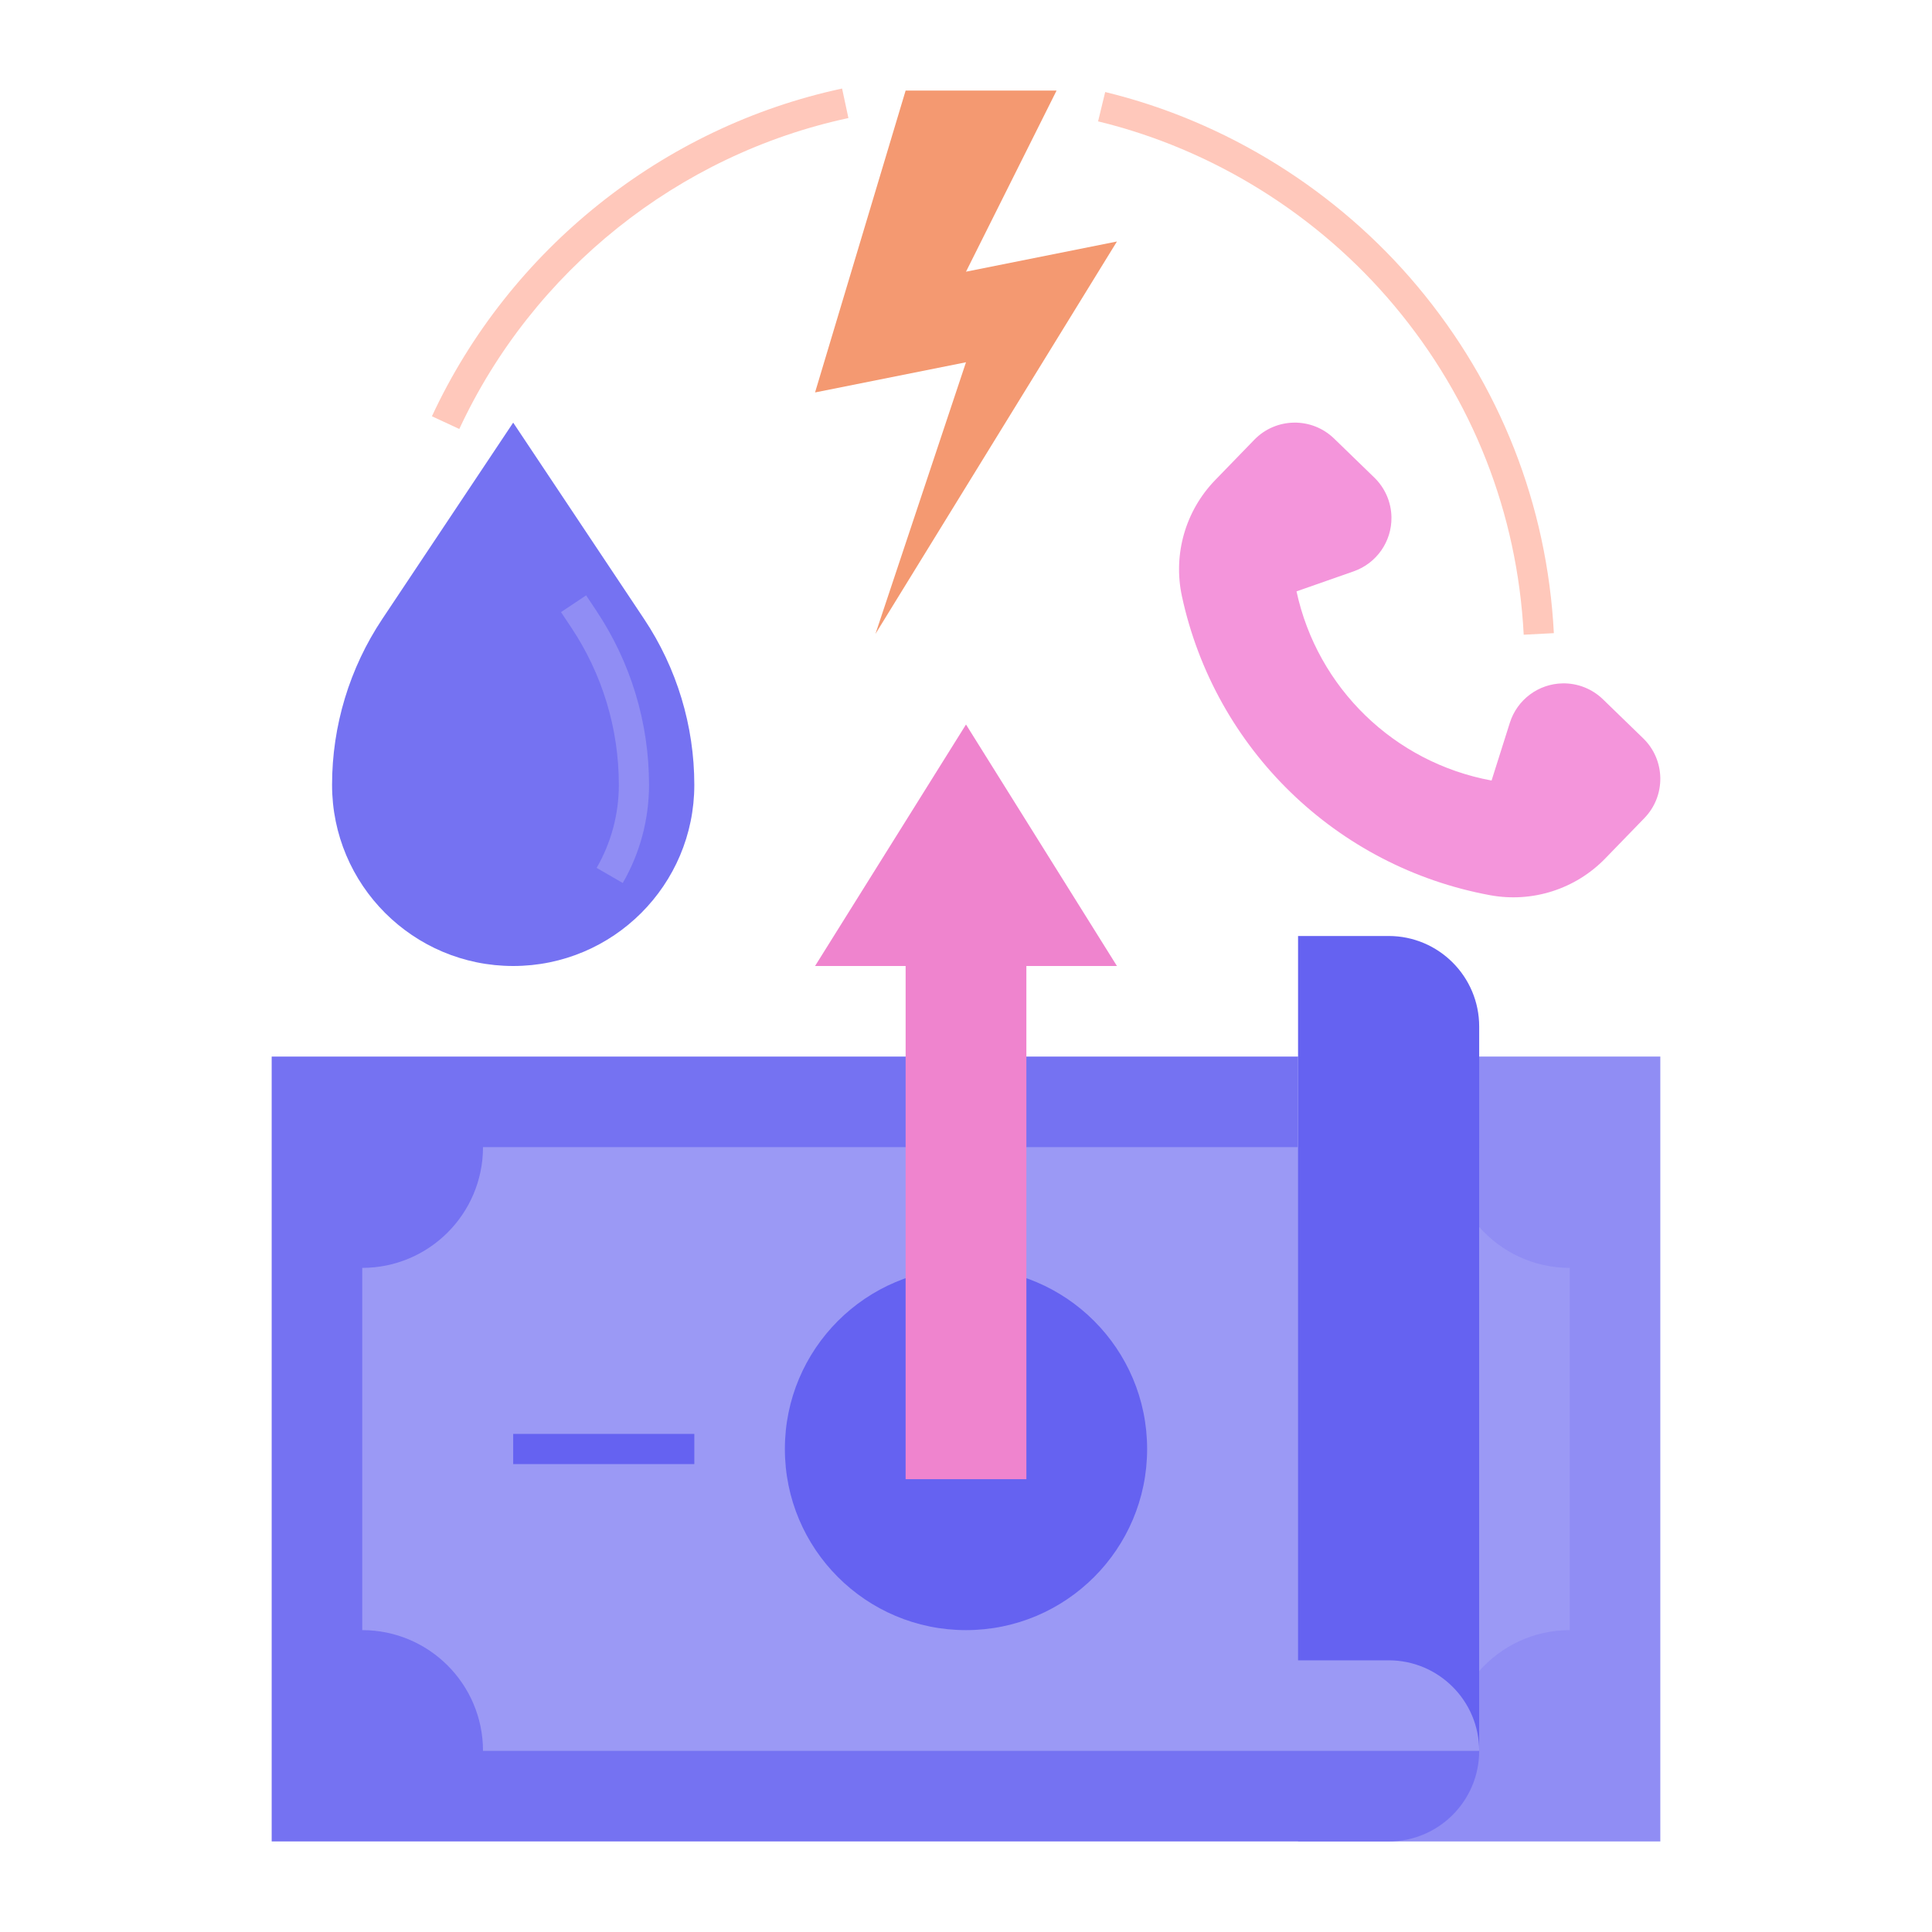 <?xml version="1.0" encoding="UTF-8"?><svg xmlns="http://www.w3.org/2000/svg" viewBox="0 0 512 512"><defs><style>.e{fill:#f49971;}.f{fill:#f495db;}.g{fill:#ef84ce;}.h{fill:#ffc8bb;}.i{fill:#908df4;}.j{fill:#6562f1;}.k{fill:#9b99f5;}.l{fill:#7572f2;}</style></defs><g id="a"/><g id="b"/><g id="c"><g><rect class="i" x="344" y="280" width="96" height="208"/><path class="l" d="M368,440h-24v-160H72v208H368c13.255,0,24-10.745,24-24h0c0-13.255-10.745-24-24-24Z"/><path class="k" d="M392,304H128c0,17.673-14.327,32-32,32v96c17.673,0,32,14.327,32,32H392v-160Z"/><rect class="j" x="136" y="380" width="48" height="8"/><circle class="j" cx="256" cy="384" r="48"/><path class="j" d="M368,248.048h-24v191.952h24c13.255,0,24,10.745,24,24v-191.952c0-13.255-10.745-24-24-24Z"/><path class="k" d="M392,325.155v117.691c5.864-6.647,14.439-10.845,24-10.845v-96c-9.561,0-18.136-4.198-24-10.845Z"/><polygon class="g" points="256 192 216 256 240 256 240 392 272 392 272 256 296 256 256 192"/><path class="h" d="M403.798,168.207c-1.672-32.248-13.526-62.393-34.28-87.174-20.217-24.14-48.102-41.496-78.516-48.87l1.885-7.775c32.064,7.775,61.457,26.068,82.764,51.509,21.877,26.123,34.373,57.9,36.136,91.896l-7.989,.414Z"/><path class="h" d="M121.718,113.687l-7.255-3.373c20.548-44.201,61.184-76.669,108.699-86.851l1.676,7.822c-45.075,9.658-83.625,40.463-103.12,82.401Z"/><path class="l" d="M136,112l-34.687,52.031c-8.681,13.021-13.313,28.32-13.313,43.969v0c0,26.51,21.49,48,48,48h0c26.51,0,48-21.49,48-48v-0c0-15.649-4.632-30.948-13.313-43.969l-34.687-52.031Z"/><path class="i" d="M165.041,234.003l-6.925-4.006c3.849-6.654,5.884-14.261,5.884-21.997,0-14.908-4.371-29.346-12.641-41.75l-2.688-4.031,6.657-4.438,2.687,4.031c9.148,13.723,13.984,29.694,13.984,46.188,0,9.141-2.406,18.132-6.959,26.003Z"/><polygon class="e" points="240 24 280 24 256 72 296 64 232 168 256 96 216 104 240 24"/><path class="f" d="M353.545,116.219l10.664,10.342c2.847,2.761,4.481,6.54,4.541,10.506v0c.099,6.436-3.932,12.213-10.006,14.341l-15.154,5.311v0c5.532,25.612,25.921,45.386,51.691,50.13h0l4.844-15.309c1.942-6.137,7.592-10.343,14.028-10.441h0c3.966-.061,7.793,1.456,10.64,4.217l10.664,10.342c5.929,5.75,6.074,15.217,.324,21.145l-10.362,10.685c-7.901,8.147-19.352,11.807-30.514,9.752l-0-0c-40.72-7.497-72.939-38.743-81.68-79.214l-0-0c-2.396-11.094,.911-22.651,8.812-30.798l10.362-10.685c5.75-5.929,15.217-6.074,21.145-.324Z"/></g></g><g id="d"/></svg>